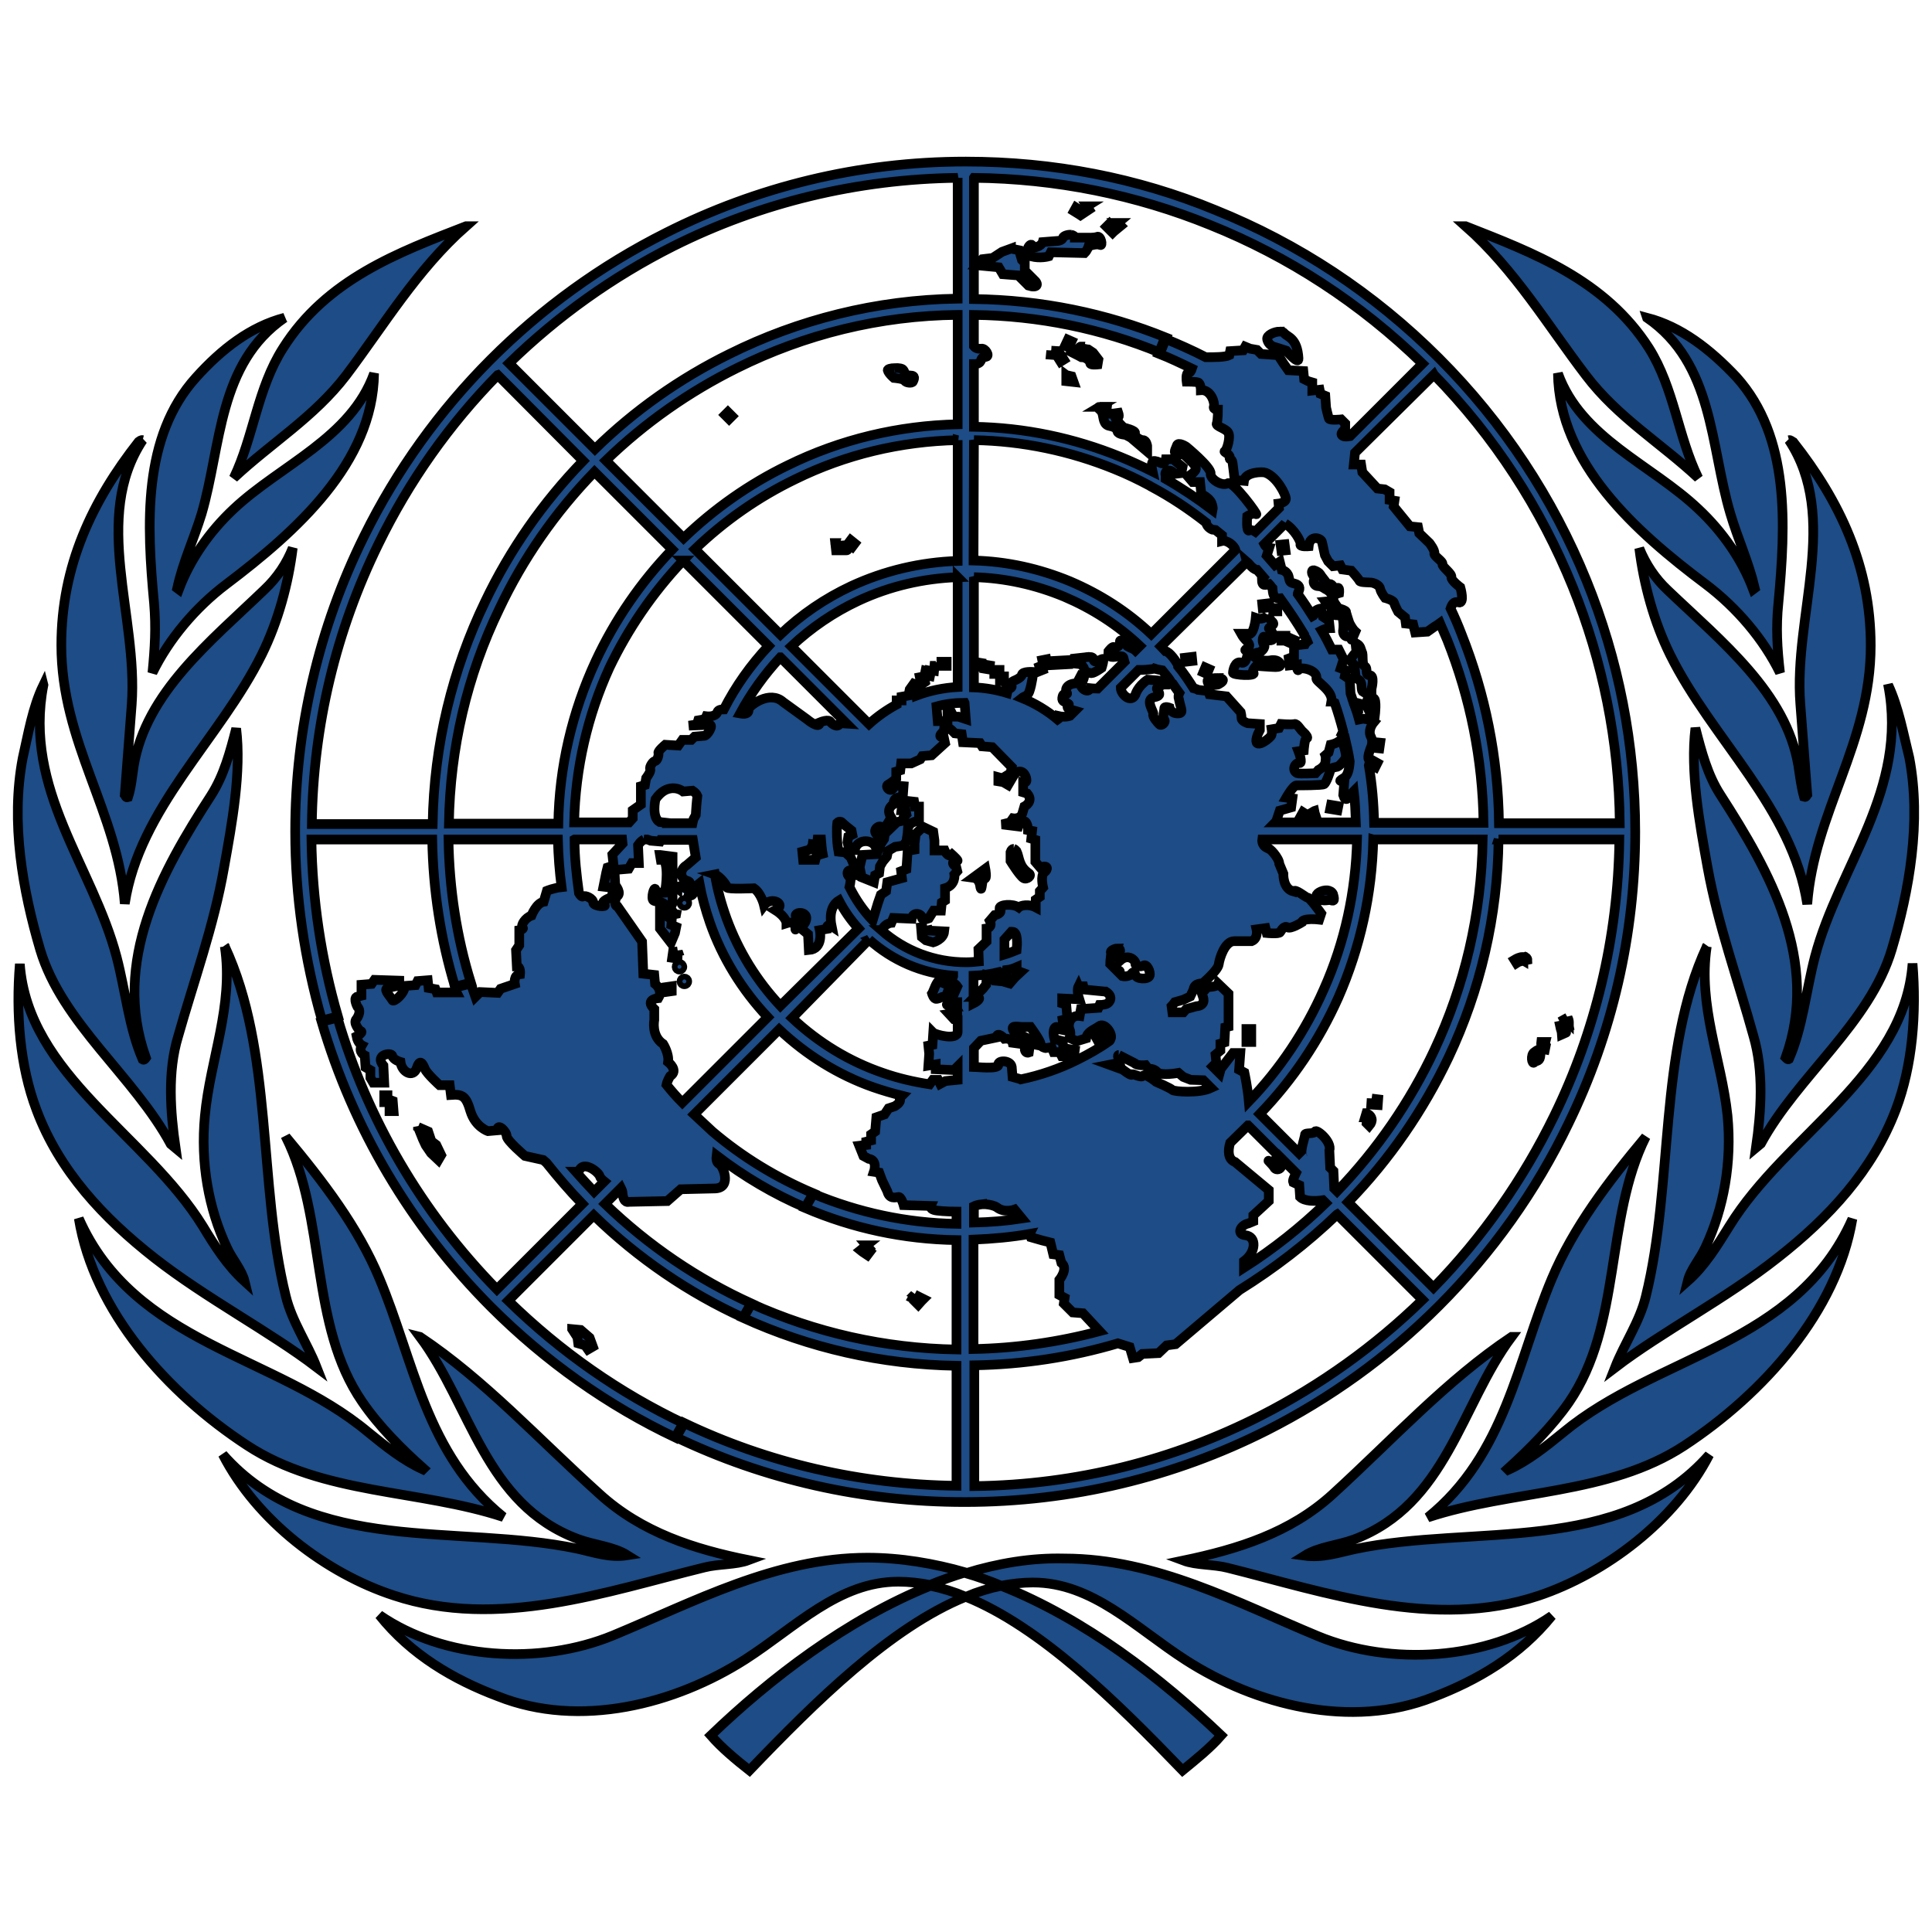 <svg xmlns="http://www.w3.org/2000/svg" viewBox="0 0 200 200" preserveAspectRatio="xMidYMid meet">
 <style type="text/css">.st0{fill:#1D4C86;}</style>

 <g>
  <title>background</title>
  <rect fill="none" id="canvas_background" height="202" width="202" y="-1" x="-1"/>
 </g>
 <g>
  <title>Layer 1</title>
  <path stroke="null" id="svg_1" d="m99.979,16.726c-11.157,0 -21.682,2.652 -31.028,7.368c-13.514,6.778 -24.544,17.808 -31.238,31.365c-4.715,9.515 -7.157,19.998 -7.157,30.607c0,6.736 0.968,13.262 2.779,19.577l1.642,-0.421c-1.726,-5.936 -2.652,-12.125 -2.737,-18.314l12.504,0c0.084,5.263 0.884,10.357 2.358,15.24l1.642,-0.421c-1.474,-4.757 -2.231,-9.725 -2.316,-14.819l11.325,0c0.042,1.684 0.168,3.326 0.379,4.926c-0.8,0.084 -1.516,0.379 -1.516,0.379l-0.337,1.137c-0.758,0.126 -1.263,1.431 -1.263,1.431c-0.632,0.21 -1.137,1.01 -0.926,1.221c0.21,0.21 -0.337,0.295 -0.337,0.295l0,1.558l-0.337,0.505l0.084,1.684c0.421,0 0.337,0.8 0.337,0.8c-0.716,0.084 -0.547,1.01 -0.547,1.01l-1.474,0.505l-0.295,0.421l-1.81,-0.084l-0.505,0.505l0,0c-0.168,-0.463 -0.295,-0.926 -0.463,-1.389l-1.642,0.421c0.042,0.168 0.084,0.337 0.168,0.505l-2.063,0l-0.126,-0.337l-0.716,-0.126l-0.084,-0.8l-1.053,0.084l-0.21,0.421l-1.137,0.084c0.084,0.716 -1.137,1.768 -1.263,1.474c-0.126,-0.295 -0.926,-1.053 -0.547,-1.221c0.337,-0.126 1.263,-0.295 1.263,-0.295l0,-0.505l-2.568,-0.084l-0.295,0.421l-1.053,0.084l0,1.137l-0.505,0.126c-0.337,0.21 0.084,1.01 0.084,1.01c0.505,0.505 -0.084,1.263 -0.084,1.263c-0.421,0.421 0.337,1.221 0.337,1.221c0.547,0.126 -0.337,0.589 -0.337,0.589c0.126,0.716 0.547,0.926 0.547,0.926c-0.421,0.716 0.295,1.053 0.295,1.053l0.084,1.221l0.505,0.295l0,0.8l0.295,0.505l1.137,0l-0.084,-1.768c-0.968,-1.137 0.842,-1.431 0.926,-1.01s0.842,0.632 0.842,0.632c0.126,1.053 1.305,1.684 1.684,0.632c0.337,-1.053 0.632,-0.421 0.842,0.084s1.516,1.684 1.516,1.684l1.053,0l0.126,1.01c1.179,-0.084 1.558,0.084 2.021,1.684c0.505,1.642 1.81,2.063 1.81,2.063l0.968,-0.084c0,-0.842 0.968,0.126 0.968,0.589s1.895,2.063 1.895,2.063l1.895,0.421l0.337,0.295c1.179,1.474 2.4,2.905 3.705,4.252l-8.841,8.841c-7.831,-7.999 -13.43,-17.64 -16.503,-28.123l-1.642,0.421c3.242,11.03 9.178,21.134 17.514,29.512c5.641,5.641 12.125,10.23 19.156,13.556l0.842,-1.474c-6.652,-3.158 -12.756,-7.41 -18.187,-12.714l8.841,-8.841c4.589,4.463 9.851,8.041 15.493,10.609l0.842,-1.474c-5.557,-2.526 -10.651,-5.978 -15.156,-10.315l1.642,-1.642c0.084,0.168 0.168,0.337 0.168,0.589c0.126,1.053 0.632,0.842 0.632,0.842l4,-0.084l1.389,-1.221l3.579,-0.084c1.81,-0.084 0.716,-2.568 0.337,-2.568c-0.21,-0.168 -0.253,-0.505 -0.21,-0.842c2.863,2.189 5.936,4 9.178,5.389l0.842,-1.474c-3.789,-1.6 -7.325,-3.747 -10.441,-6.399l-1.895,-1.768l8.799,-8.799c2.863,2.694 6.147,4.715 9.725,5.978c0.968,0.337 1.979,0.632 2.989,0.884c-0.168,0.168 -0.295,0.295 -0.21,0.379c0.126,0.337 -0.547,0.716 -0.547,0.716l-0.632,0.21l-0.421,0.632l-0.842,0.295l-0.126,1.474l-0.421,0.295l0,0.632l-0.505,0.126l0,0.337l-0.716,0.084l0.421,1.053l0.547,0.295c0.968,0.126 0.547,1.347 0.547,1.347l0.547,0.084l0.295,0.8l0.547,1.137c0.21,0.842 0.842,0.632 1.137,0.589c0.295,-0.084 0.547,0.842 0.547,0.842l2.821,0.084c0,0 -0.126,0.295 0.337,0.421c0.253,0.084 1.347,0.168 2.316,0.168l0,1.263c-5.178,-0.084 -10.188,-1.179 -14.819,-3.115l-0.842,1.474c4.926,2.105 10.188,3.242 15.661,3.326l0,11.325c-7.452,-0.126 -14.651,-1.768 -21.261,-4.757l-0.842,1.474c6.862,3.115 14.314,4.842 22.103,4.968l0,12.42c-9.936,-0.126 -19.535,-2.358 -28.249,-6.526l-0.842,1.474c9.22,4.421 19.408,6.736 29.933,6.736c11.03,0 21.682,-2.568 31.281,-7.41c6.483,-3.284 12.504,-7.578 17.808,-12.883c5.557,-5.557 10.062,-11.914 13.388,-18.819l0,0c4.547,-9.304 6.947,-19.619 6.947,-30.27c0,-9.052 -1.726,-17.851 -5.052,-26.018c-3.452,-8.504 -8.588,-16.335 -15.282,-23.029c-6.736,-6.736 -14.567,-11.872 -23.155,-15.325l0,0c-8.041,-3.326 -16.798,-5.01 -25.808,-5.01l0,0zm-0.842,1.684l0,12.504c-8.462,0.126 -16.503,2.189 -23.618,5.726c-5.136,2.526 -9.851,5.852 -13.935,9.851l-8.883,-8.883c5.01,-4.884 10.736,-8.967 17.009,-12.125c9.009,-4.505 19.029,-6.947 29.428,-7.073zm1.684,0c8.504,0.084 16.798,1.768 24.46,4.884l0,0c8.083,3.242 15.535,8.083 21.976,14.356l-7.494,7.494c-0.253,0.042 -0.547,0.084 -0.716,0c-0.505,-0.21 0.21,-0.716 0.21,-0.716l0,-0.589l-0.421,-0.421c0,0 -1.179,0.126 -1.263,-0.084c-0.084,-0.21 -0.295,-1.137 -0.295,-1.137l-0.084,-1.221l-0.505,-0.21l-0.084,-0.421l-0.758,0.084l0,-0.842l-0.421,-0.126l-0.421,-0.21l-0.084,-0.842l-1.558,-0.084l-0.505,-0.716l-0.547,-0.842l-1.768,-0.126l-0.421,-0.421l-0.716,-0.126l-0.505,-0.21l-0.21,0.379l-1.347,0.084l-0.084,0.421c-0.421,0.21 -1.558,0.21 -2.442,0.21c-1.389,-0.716 -2.821,-1.347 -4.252,-1.937l-0.632,1.558c1.179,0.463 2.316,1.01 3.452,1.558c-0.084,0.253 -0.168,0.421 -0.337,0.421c-0.337,0 -0.21,0.926 -0.21,0.926s0.926,0 1.179,0.084c0.295,0.084 0.295,0.8 0.295,0.8c1.053,-0.084 1.474,1.347 1.347,1.684c-0.126,0.337 0.421,0.337 0.421,0.337s0,1.137 -0.126,1.431c-0.126,0.295 0.926,0.505 1.179,0.926c0.295,0.421 -0.126,1.852 -0.337,1.937c-0.21,0.084 0.547,0.295 0.505,0.632c-0.084,0.379 0.21,0 0.295,0.589c0.084,0.547 0.21,1.768 0.21,1.768l0.968,0.084c0.126,-0.926 1.937,-0.968 2.231,-0.842c1.179,0.421 2.105,2.273 2.105,2.694s-0.758,0.505 -0.758,0.505l0.042,0.463l-2.442,2.442c-0.253,-0.168 -0.505,-0.21 -0.632,-0.126c-0.337,0.21 -0.21,-1.474 -0.21,-1.474s0.632,-0.421 0.926,-0.21c0.295,0.21 -2.4,-3.536 -2.947,-3.2c-0.547,0.337 -1.81,-0.379 -1.768,-1.01c0.084,-0.632 -2.526,-2.779 -2.526,-2.779s-0.842,-0.547 -0.968,-0.126c-0.126,0.421 -0.421,0.716 0,0.926c0.421,0.21 0.337,-0.337 0.842,0.126c0.505,0.505 1.389,1.137 1.053,1.558c-0.337,0.421 -0.758,0.589 -0.758,0.589l0.505,0.589l0.758,0l0.126,1.221c0,0 0.842,0.421 1.053,0.926c0.126,0.337 0.168,0.547 0.126,0.758c-1.558,-1.179 -3.2,-2.273 -4.884,-3.242c0,-0.126 0.042,-0.253 0,-0.379c-0.126,-0.505 0.547,-0.716 0.926,-0.126l0.716,-0.084l0.126,-0.632l-0.968,-0.8l-0.758,0c0,0 -0.084,0.589 -0.547,0.379c-0.505,-0.21 -0.21,-0.126 -0.632,-0.21c-0.379,-0.042 -0.295,0.716 -0.21,1.095c-1.095,-0.547 -2.189,-1.053 -3.326,-1.516c-4.757,-1.937 -9.894,-3.031 -15.156,-3.115l0,-6.483c0.463,0 0.632,-0.168 0.716,-0.337c0.084,-0.295 0.126,-0.379 0.547,-0.421c0.421,-0.084 -0.084,-0.926 -0.505,-0.842c-0.295,0.042 -0.589,-0.042 -0.758,-0.253l0,-3.242c6.736,0.084 13.22,1.431 19.282,3.915l0.632,-1.558c-6.231,-2.526 -12.967,-3.915 -19.913,-4l0,-12.546zm11.704,2.947l-0.674,0.421l-0.463,-0.295l-0.21,0.379l0.547,0.337l0.126,0.084l0.126,-0.084l0.758,-0.505l-0.21,-0.337zm3.2,1.726l-0.547,0.463l-0.337,-0.379l-0.295,0.295l0.505,0.505l0.126,0.126l0.126,-0.126l0.716,-0.589l-0.295,-0.295zm-67.487,0.337c-6.947,2.694 -14.44,5.473 -18.945,12.63c-2.652,4.168 -3.031,9.136 -5.094,13.43c3.873,-3.621 8.336,-6.315 11.62,-10.609c3.915,-5.178 7.325,-10.946 12.42,-15.451l0,0zm103.483,0c5.094,4.505 8.504,10.272 12.462,15.451c3.284,4.336 7.746,6.989 11.62,10.609c-2.105,-4.294 -2.484,-9.262 -5.094,-13.43c-4.547,-7.115 -12.041,-9.894 -18.987,-12.63l0,0zm-40.837,0.884c-0.337,-0.042 -0.8,0.126 -0.842,0.295c-0.084,0.295 -0.505,0.337 -0.505,0.337l-1.6,0.126c-0.126,0.421 -0.968,0.716 -1.053,0.421c-0.168,-0.632 -1.053,0.8 -0.126,1.053s1.81,0 1.81,0l0.21,-0.421l3.494,0.084c0.295,-0.295 0.421,-0.716 0.421,-0.716s0.842,-0.295 1.179,-0.126s0.084,-1.01 -0.295,-0.842c-0.337,0.126 -1.053,0.084 -1.053,0.084l-1.263,0c0,-0.168 -0.168,-0.253 -0.379,-0.295l0,0zm-6.231,1.431l-0.926,0.337l-0.968,0.632l-1.053,0.126l-0.547,0.632l2.231,0.21l0.421,0.716l1.6,0.126l1.053,1.053c0.926,0.295 1.137,-0.126 0.547,-0.632l-0.926,-0.926l0,-0.8l-0.295,-0.295l-0.295,-1.01l-0.842,-0.168zm-5.515,6.862l0,11.325c-6.105,0.126 -12.125,1.558 -17.598,4.252c-4,1.937 -7.62,4.505 -10.778,7.536l-8.041,-8.041c4.042,-3.915 8.631,-7.115 13.556,-9.557l0,0c7.031,-3.494 14.777,-5.431 22.86,-5.515l0,0zm-69.676,0.295c-3.536,0.926 -6.526,3.242 -9.178,6.189c-5.557,6.147 -5.094,15.24 -4.336,23.366c0.21,2.526 0.084,4.631 -0.168,7.199c1.684,-3.452 4.421,-6.736 7.662,-9.178c7.241,-5.473 15.156,-12.546 15.282,-21.808c-2.4,6.694 -9.683,9.473 -14.525,14.019c-2.568,2.4 -4.547,5.305 -5.684,8.336l-0.168,-0.126c0.589,-2.694 1.726,-5.094 2.526,-7.704c2.063,-7.073 1.684,-15.535 8.588,-20.292l0,0zm141.036,0c6.904,4.757 6.526,13.22 8.631,20.292c0.758,2.568 1.895,5.01 2.526,7.704l-0.168,0.126c-1.137,-3.031 -3.115,-5.936 -5.684,-8.336c-4.842,-4.589 -12.125,-7.325 -14.525,-14.019c0.126,9.304 8.041,16.377 15.282,21.808c3.242,2.442 6.02,5.726 7.704,9.178c-0.295,-2.568 -0.421,-4.715 -0.168,-7.199c0.758,-8.125 1.221,-17.219 -4.336,-23.408c-2.737,-2.905 -5.726,-5.22 -9.262,-6.147l0,0zm-38.017,1.431c-0.547,0 -1.389,0.379 -1.305,0.8c0.084,0.379 0.337,0.716 0.926,0.842l1.053,0.337c0,0 1.305,1.558 1.263,0.8c-0.126,-2.147 -1.137,-2.189 -1.474,-2.61c-0.084,-0.126 -0.253,-0.168 -0.463,-0.168l0,0zm-21.934,0.842l-0.295,0.632l0.379,0.168l0.295,-0.632l-0.379,-0.168zm1.305,0.716c-0.042,-0.042 -0.421,0.505 -0.716,0.674c0.337,0.168 0.8,0.421 0.8,0.421c0.547,0 0.926,0.421 0.926,0.632c0,0.21 0.758,0.126 0.758,0.126l0.084,-0.505l-0.547,-0.716l-0.505,-0.337c0,0 -0.8,-0.084 -0.8,-0.295c0,0 0,0 0,0l0,0zm-3.031,0.421l-0.042,0.421l0.589,0.042l0.421,0.674l0.337,-0.21l-0.505,-0.8l-0.042,-0.084l-0.084,0l-0.674,-0.042zm-16.209,1.81c-0.379,0 -0.716,0.084 -0.716,0.21c0.084,0.337 0.632,0.8 0.632,0.8s1.053,0.084 1.137,0.295c0.084,0.21 0.758,0.295 0.842,0.084c0.084,-0.21 0.337,-0.632 -0.295,-0.632c-0.632,0 -0.505,-0.337 -0.716,-0.589c-0.084,-0.126 -0.463,-0.21 -0.884,-0.168l0,0zm55.825,0.674c6.273,6.399 11.072,13.851 14.356,21.934c3.115,7.704 4.799,15.998 4.884,24.502l-12.504,0c-0.084,-6.82 -1.431,-13.43 -3.873,-19.577c-0.337,-0.884 -0.716,-1.768 -1.137,-2.652c0.126,-0.379 0.337,-0.8 0.8,-0.632c0.716,0.21 0.21,-1.558 0.21,-1.558s-0.968,-0.716 -0.926,-1.053c0.084,-0.379 -0.968,-1.053 -0.926,-1.347c0.084,-0.295 -0.926,-0.842 -0.842,-1.137c0.084,-0.295 -0.505,-1.053 -0.505,-1.053l-1.053,-1.01l-0.126,-0.632l-0.842,-0.084l-1.684,-2.063l0.084,-0.589l-0.505,-0.084l0,-0.8l-0.505,-0.295l-0.758,-0.084l-1.558,-1.684l-0.126,-0.8l-0.758,0l0.126,-1.221l8.167,-8.083zm-38.059,0.042l0,0.632l0.758,0.084l-0.21,-0.589l-0.547,-0.126zm-58.856,0l8.841,8.883c-4.126,4.252 -7.578,9.178 -10.146,14.567c-3.368,6.989 -5.305,14.777 -5.431,23.029l-12.504,0c0.126,-10.23 2.526,-20.082 6.904,-29.007c3.158,-6.483 7.325,-12.377 12.335,-17.472l0,0zm62.308,3.284c-0.084,0 -0.126,0.042 -0.126,0.084c0,0.21 0.295,0.21 0.421,0.632c0.126,0.421 0.084,1.137 0.716,1.263s0.758,0.295 0.842,0.589c0.084,0.295 0.842,0.337 0.842,0.337l0.547,0.295l1.684,1.431l0,-0.589c0,0 -0.084,-0.589 -0.421,-0.589s-0.968,-0.421 -0.842,-0.716c0.126,-0.295 -1.179,-0.589 -1.179,-0.589s-1.179,-1.137 -0.758,-1.01c0.421,0.126 0.21,-0.505 0.21,-0.505s-0.842,0.126 -1.053,0.084c-0.21,-0.084 -0.126,-0.716 -0.126,-0.716s-0.547,0 -0.758,0l0,0zm-38.48,0.547l-0.295,0.295l0.421,0.421l0.295,-0.295l-0.421,-0.421zm-60.582,2.905c-0.168,-0.042 -0.295,0.084 -0.421,0.168c-4.799,6.105 -7.999,12.841 -7.999,21.05c0,10.146 5.852,17.261 6.568,26.776c1.516,-9.936 9.851,-17.051 14.188,-25.808c1.684,-3.41 2.737,-7.283 3.2,-11.03c-0.632,1.6 -1.6,3.073 -2.947,4.336c-5.599,5.389 -12.251,10.651 -13.514,18.229c-0.168,1.095 -0.253,2.189 -0.589,3.242c-0.253,0.084 -0.253,-0.168 -0.337,-0.253l0.716,-9.346c0.674,-9.178 -4.168,-19.324 1.137,-27.365zm170.422,0c5.305,8.041 0.463,18.187 1.179,27.323l0.716,9.346c-0.084,0.084 -0.084,0.337 -0.337,0.253c-0.295,-1.053 -0.421,-2.147 -0.589,-3.242c-1.263,-7.536 -7.915,-12.799 -13.514,-18.145c-1.305,-1.221 -2.273,-2.694 -2.947,-4.336c0.463,3.747 1.516,7.62 3.2,11.03c4.336,8.757 12.672,15.83 14.188,25.808c0.716,-9.557 6.568,-16.63 6.568,-26.776c0,-8.21 -3.2,-14.946 -7.999,-21.05c-0.168,-0.084 -0.295,-0.253 -0.463,-0.21l0,0zm-86.053,0l0,12.504c-3.831,0.126 -7.578,1.01 -11.03,2.61c-2.694,1.263 -5.178,2.947 -7.325,5.01l-8.841,-8.841c3.073,-2.947 6.568,-5.389 10.399,-7.241c5.136,-2.526 10.862,-3.915 16.798,-4.042zm1.684,0c5.052,0.084 9.978,1.137 14.525,2.989l0,0c1.263,0.505 2.484,1.095 3.663,1.726c0.042,0.042 0.126,0.084 0.21,0.126c1.979,1.053 3.873,2.316 5.641,3.705l0,0c0.084,0.505 0.632,0.716 0.632,0.716l0.337,0.042c0.21,0.168 0.463,0.379 0.674,0.547l0,0.589c0.505,-0.126 1.263,0.463 1.389,0.926l-8.715,8.715c-2.484,-2.358 -5.347,-4.168 -8.42,-5.473c-3.158,-1.305 -6.526,-2.063 -9.978,-2.147l0.042,-12.462zm-39.28,3.284l8.041,8.041c-3.242,3.368 -5.936,7.283 -7.915,11.535l0,0c-2.442,5.263 -3.789,11.03 -3.873,16.84l-11.325,0c0.126,-7.831 1.895,-15.367 5.22,-22.229c2.442,-5.178 5.768,-9.978 9.851,-14.188l0,0zm71.486,5.347c0.968,0.589 1.684,1.895 1.6,2.147c-0.126,0.295 0.842,0.21 0.842,0.21c0.126,-1.263 1.347,-0.842 1.389,-0.421c0.084,0.421 0.295,1.347 0.295,1.347l0.337,0.632l0.505,0.505l0.758,-0.084l0.21,0.421l0.926,0.126c0,0 0.758,0.842 0.842,1.053c0.084,0.21 1.137,0.126 1.389,0.21c0.295,0.084 0.716,0.295 0.758,0.632c0.084,0.379 0.505,0.926 0.505,0.926s0.842,0.21 0.926,0.505c0.084,0.295 0.421,0.926 0.421,0.926l0.716,0.589l0.084,0.632l0.758,0.084l0.21,0.842l1.263,-0.084l0.716,-0.505c0.21,-0.126 0.421,-0.253 0.589,-0.379c0.253,0.589 0.505,1.179 0.758,1.768c2.358,5.936 3.663,12.335 3.747,18.903l-11.325,0c-0.042,-2.021 -0.21,-4 -0.547,-5.936c0.084,-0.295 0.126,-0.547 0,-0.632c-0.21,-0.21 0.21,-1.221 0.21,-1.221s0.295,-0.589 0,-1.137c-0.295,-0.589 0.084,-1.221 0.295,-1.474l-0.547,-0.295l-0.547,-0.084l-0.421,0.084c-0.126,-0.463 -0.253,-0.884 -0.421,-1.347l0,0l0.337,0.084l0,-0.421l-0.505,-0.126c-0.084,-0.295 -0.21,-0.589 -0.295,-0.884l-0.084,-1.474l-0.505,-0.337l0.126,-0.589l-0.547,-0.21l0.295,-0.926l-0.505,-1.01l-0.716,0c-0.337,-0.674 -0.674,-1.347 -1.053,-1.979c0.084,-0.042 0.168,-0.084 0.295,-0.126c0.379,-0.084 0.505,-0.126 0.547,-0.126l-0.084,-0.758l-0.632,-0.421l-0.21,-0.842c0,0 -0.758,0.126 -0.716,0.589c0,0.084 -0.042,0.168 -0.126,0.21c-0.505,-0.8 -1.01,-1.558 -1.558,-2.316c0,-0.042 0.042,-0.084 0.042,-0.126c0.295,-0.505 0.126,-0.8 -0.337,-0.926c-0.505,-0.126 -0.505,-0.126 -0.632,-0.716s-0.716,-0.716 -0.716,-0.716l-0.21,-0.842l-0.505,0.337c-0.295,-0.337 -0.547,-0.632 -0.842,-0.968l0.253,-0.8c-0.295,-0.042 -0.421,-0.21 -0.505,-0.379l2.147,-2.147zm-44.963,1.726l-0.253,0.337l0.421,0.337l0.253,-0.337l-0.421,-0.337zm-1.6,0.295l0.084,0.758l1.053,0c0.421,0 -0.337,-0.505 -0.337,-0.505s-0.884,0.084 -0.8,-0.253l0,0zm46.521,0.126l-0.421,0.042l0.084,0.632l0.421,-0.042l-0.084,-0.632zm-62.266,1.684l8.841,8.841c-1.852,1.979 -3.41,4.168 -4.631,6.568c-0.295,0 -0.589,0.042 -0.674,0.295c-0.21,0.547 -1.137,0.421 -1.137,0.421l-0.126,0.295l-0.716,0.126l-0.126,0.421l-0.842,0.126l2.105,-0.084c0.547,-0.084 -0.21,1.221 -0.547,1.137l-0.968,0.084l-0.337,0.337l-0.926,0l-0.421,0.589l-1.347,-0.084c0,0 -0.758,0.632 -0.716,0.842c0.084,0.21 -0.126,0.842 -0.337,0.842s-0.632,0.632 -0.505,0.842c0.126,0.21 -0.421,0.926 -0.421,0.926l-0.126,0.716l-0.421,0.126l0,1.895l-0.842,0.589l0,0.842l-0.379,0.421l-5.684,0c0.126,-5.641 1.389,-11.072 3.663,-16.04l0,0c1.895,-3.957 4.463,-7.746 7.62,-11.072l0,0zm58.351,0.126c0.295,0.253 0.295,0.379 0.674,0.674c0.126,0.084 0.253,0.168 0.379,0.168c0.21,0.253 0.463,0.505 0.674,0.758l-0.168,0.21c0,0.8 0.379,0.589 0.758,0.505c0.126,0.126 0.21,0.295 0.337,0.421c0.042,0.463 0.042,1.137 0.8,1.053l0,0c0.884,1.221 1.726,2.484 2.484,3.747l0,0.084l0,0c0.126,0.21 0.253,0.421 0.337,0.632c-0.168,0.126 -0.253,0.295 -0.253,0.295l-1.137,0.126l0,1.137l-0.547,0.21l0.084,0.716l0.758,-0.084c0,0 0,0.842 0.21,0.505c0.21,-0.337 1.979,0.084 1.81,0.926c-0.042,0.337 1.768,1.263 1.558,2.4c0.126,0 0.253,0.084 0.337,0.126c0.337,0.968 0.632,1.979 0.884,2.947l-0.126,0.253c0,0 0.126,0.084 0.253,0.21c0.21,0.884 0.421,1.768 0.547,2.652c-0.042,0.8 -0.21,1.516 -0.632,1.726c-0.842,0.505 0.084,0.21 0.084,0.21l-0.126,1.558c0.21,0.716 0.547,0.337 0.758,0c0.126,-0.21 0.21,-0.295 0.337,-0.421c0.126,1.053 0.168,2.147 0.21,3.242l-8.336,0c0.042,-0.042 0.126,-0.21 0.126,-0.21l0.337,-1.01l1.179,-0.337l0.126,-0.926l-0.632,-0.084c0,0 0.716,-1.263 1.053,-1.263s2.652,0 2.863,-0.126c0.21,-0.126 0.632,-1.263 0.632,-1.474s0.547,-0.295 0.758,-0.337c0.21,-0.084 0.716,-0.632 0.842,-0.926c0.126,-0.295 -0.337,-2.063 -0.632,-1.768c-0.295,0.295 -0.926,0.421 -0.926,0.421l-0.21,0.8l-0.337,0.295c0,0 0.084,0.21 0,0.716s-0.716,0.8 -0.716,0.8l-0.295,0.337c0,0 -1.684,0.084 -1.895,0c-0.632,-0.295 -0.21,-1.137 0.21,-1.053c0.421,0.084 -0.084,-1.221 -0.084,-1.221l0.547,-0.084c0,0 0.084,-1.263 0.295,-1.263s-0.084,-0.421 -0.337,-0.632c-0.295,-0.21 -0.632,-0.926 -0.926,-0.842c-0.295,0.084 -1.389,0 -1.389,0l-0.21,0.421l-0.758,0.126c0,0 0.084,0.547 -0.084,0.716c-0.421,0.505 -2.021,1.558 -1.347,-0.21l0.21,-0.421l0,-0.632l-1.263,-0.084c0,0 -0.632,-0.21 -0.632,-0.505c0,-0.295 -0.084,-0.632 -0.084,-0.632l-1.474,-1.642l-1.768,-0.21l-0.126,-0.337l-1.053,-0.126c-0.126,-0.084 -0.295,-0.126 -0.463,-0.168c-0.505,-0.8 -1.01,-1.558 -1.6,-2.273c0,-0.042 -0.042,-0.126 -0.042,-0.168c-0.084,-0.253 -0.842,-1.347 -1.263,-1.389c-0.168,-0.168 -0.295,-0.337 -0.463,-0.505l8.883,-8.757zm6.862,0.884c-0.084,0 -0.126,0.084 -0.126,0.21c0,0.295 0.337,0.421 0.21,0.8c-0.126,0.337 0.126,0.632 0.421,0.632c0.295,0 0.505,0.126 0.758,0.295c0.295,0.126 0.505,0.337 0.716,0.632l0.716,-0.21c0,0 0.084,-0.716 -0.21,-0.505c-0.295,0.21 -0.505,-0.505 -0.758,-0.421c-0.295,0.084 -0.421,-0.295 -0.716,-0.632c-0.295,-0.337 -0.21,-0.421 -0.547,-0.632c-0.21,-0.126 -0.337,-0.168 -0.463,-0.168l0,0zm-36.796,0.716l0,11.367c-1.474,0.084 -2.905,0.379 -4.252,0.884l0,0l-0.084,-0.8l0.337,-0.21l-0.547,-0.21l-0.421,0.589l-0.126,0.632l-0.716,0.126l0,0.379l-0.505,0l0,0.421c-1.01,0.547 -1.979,1.221 -2.863,2.021l-8.041,-8.041c2.063,-1.937 4.421,-3.536 6.947,-4.715l0,0c3.242,-1.516 6.736,-2.316 10.272,-2.442l0,0zm1.684,0c3.242,0.084 6.399,0.8 9.346,2.021c2.863,1.221 5.515,2.905 7.831,5.094l-0.463,0.463c-0.21,-0.21 -0.968,-0.379 -0.968,-0.632c0,-0.295 -0.716,-0.632 -0.632,-0.21c0.084,0.421 -0.505,0.632 -0.632,0.505c-0.126,-0.126 -0.547,0.421 -0.547,0.421c0,0.21 -0.126,0.505 0.295,0.589c0.421,0.084 1.179,-0.295 1.263,0.126c0.042,0.126 0.042,0.253 0.084,0.379l-2.779,2.779c-0.379,0 -0.758,-0.042 -0.758,-0.042c-0.21,0.632 -1.179,-0.084 -0.926,-0.505c0.295,-0.421 0.295,-0.716 0.295,-0.716l-0.337,-0.084l-0.421,0.8c-0.968,0 -1.263,0.589 -1.053,0.926c0.21,0.379 -0.295,-0.084 -0.421,0.421s0.084,0.505 0.505,0.716c0.421,0.21 -0.21,0.21 0.084,0.547c0.168,0.21 0.589,0.168 0.716,0.21l-0.547,0.547c-0.505,0.168 -1.053,0.042 -1.053,0.042c0,0.126 -0.084,0.253 -0.21,0.337c-1.095,-0.926 -2.358,-1.684 -3.705,-2.231c0.21,-0.168 0.589,-0.168 0.758,-0.632c0.295,-0.8 0.421,-2.063 0.421,-2.063s-1.137,-0.084 -1.179,0.295c-0.084,0.337 -0.758,0.589 -0.758,0.589s-0.547,0.21 -0.337,0.505s-0.421,0.421 -0.421,0.421s0.042,0.21 0,0.379c-1.095,-0.337 -2.273,-0.547 -3.452,-0.589l0,-11.409zm37.217,2.442l-0.842,0.084c0.21,0.295 0.632,0.505 0.632,0.8c0,0.295 -0.126,0.505 0.295,0.589c0.421,0.084 0.716,-0.084 0.842,0.295c0.126,0.337 0.126,0.926 0.084,1.221c-0.084,0.295 0.084,0.716 0.421,0.716s0.421,0.084 0.421,0.295s0.421,-0.8 0.421,-0.8c-0.337,-0.295 -0.632,-0.926 -0.632,-0.926s-0.337,-1.01 -0.337,-1.137c0,-0.126 -0.505,-0.295 -0.716,-0.337c-0.253,-0.168 -0.589,-0.8 -0.589,-0.8l0,0zm-6.652,0.253l-0.716,0.084l0.042,0.421l0.716,-0.084l-0.042,-0.421zm0.421,0.505l0,0.337l0.421,0l0,-0.337l-0.421,0zm-0.547,0.716c0,0 -0.421,0.589 -1.263,0.295c0,0 -0.126,1.347 -0.547,1.642l-0.968,0c0,0 0.21,0.379 0.421,0.589c0.21,0.21 0.716,0.632 0.21,0.926c-0.505,0.295 0.084,0.21 0.084,0.21s-0.084,1.516 -0.716,1.263c-0.632,-0.21 -0.842,0.8 -0.842,1.053s2.484,0.379 2.105,0c-0.21,-0.21 0.295,-0.716 0.295,-0.716s1.684,0.126 2.021,0.126s0.632,-0.084 0.421,-0.421c-0.21,-0.379 -0.842,-0.295 -0.842,-0.295s-0.842,0.21 -1.6,-0.21c-0.758,-0.421 0.126,-0.589 0.295,-0.589s0.758,-0.505 0.505,-0.842c-0.295,-0.337 0,-1.01 0,-0.716c0,0.295 0.758,0.421 0.926,0.21c0.126,-0.21 0,-0.842 -0.337,-1.053c-0.337,-0.21 0.632,-0.337 0.337,-0.716c-0.379,-0.337 -0.505,-0.758 -0.505,-0.758l0,0zm1.389,2.147l0,0.505l0.421,0l0,-0.505l-0.421,0zm0.926,0.253l-0.21,0.421l0.379,0.168l0.21,-0.421l-0.379,-0.168zm6.82,0.547c-0.168,0.042 0.126,0.842 -0.042,0.968c-0.21,0.126 -0.337,0.421 -0.547,0.632c-0.21,0.21 0.421,0.505 0.421,0.716c0,0.21 0.126,1.263 0.126,1.263s0.505,0.21 0.547,0.505c0.084,0.295 0,0.842 0.21,0.926c0.21,0.084 0.632,0.337 0.505,0.632c-0.126,0.295 -0.126,0.842 -0.126,0.842l0.295,0.632l0.547,0.337c0,0 0.21,-1.684 -0.126,-1.768c-0.337,-0.084 -0.21,-1.053 -0.21,-1.053s0.337,-1.347 -0.21,-1.347s-0.126,-0.716 -0.505,-0.926c-0.337,-0.21 -0.126,-1.221 -0.295,-1.474c-0.126,-0.295 -0.126,-0.632 -0.505,-0.842c-0.042,-0.042 -0.084,-0.042 -0.084,-0.042zm-17.009,1.389l-0.716,0.084l0.042,0.421l0.716,-0.084l-0.042,-0.421zm-10.609,0c-0.21,0 -0.421,0.042 -0.421,0.042l-1.137,0.126l-0.084,0.505l0.758,0.084c0,0 0.337,0.295 0.337,0.505c0,0.21 0.505,0.421 0.758,0.421c0.295,0 1.053,-0.547 1.053,-0.547s0.337,-1.01 0.084,-0.926c-0.295,0.084 -0.842,0.505 -0.926,0.084c0.042,-0.21 -0.21,-0.295 -0.421,-0.295l0,0zm-31.996,0.042l6.862,6.862l-0.674,-0.042c-0.295,0.632 -0.968,-0.084 -0.968,-0.084c-0.126,-0.421 -1.137,0 -1.137,0c0,0.8 -1.347,-0.337 -1.347,-0.337l-2.442,-1.768c-1.389,-1.263 -3.494,0.379 -3.579,0.716c0.042,0.547 -0.421,0.547 -0.884,0.463c1.137,-2.105 2.526,-4.042 4.168,-5.81l0,0zm27.534,0.21l-0.421,0.084l0.126,0.632l0.421,-0.084l-0.126,-0.632zm2.273,0.084l-1.558,0.084l0,0.421l1.558,-0.084l0,-0.421zm-13.135,0.168l0,0.421l0.547,0l0,-0.421l-0.547,0zm3.621,0.042l-0.042,0.421l0.505,0.084l0.042,-0.421l-0.505,-0.084zm0.884,0.253l-0.042,0.421l0.505,0.084l0.042,-0.421l-0.505,-0.084zm-5.684,0.126l-0.084,0.421l0.505,0.084l0.042,-0.421l-0.463,-0.084zm11.535,0l-0.21,0.084l0.126,0.421l0.21,-0.084l-0.126,-0.421zm16.966,0.168l-0.21,0.505l0.379,0.168l0.21,-0.505l-0.379,-0.168zm-5.22,0.126c0.253,0.084 0.505,0.126 0.758,0.168c0.337,0.421 0.674,0.8 0.968,1.263l-0.884,-0.126l-0.547,-0.084l-1.053,-0.084c-1.053,0.716 -1.263,1.558 -1.263,1.558c-0.463,0.926 -1.516,-0.042 -1.516,-0.716l1.852,-1.852c0.126,0 0.21,0 0.337,0c0.463,0 1.347,-0.126 1.347,-0.126l0,0zm-16.63,0.126l0,0.421l0.547,0l0,-0.421l-0.547,0zm-7.115,0.084l-0.084,0.421l0.547,0.126l0.084,-0.421l-0.547,-0.126zm-0.168,0.589l-0.421,0.084l0.084,0.421l0.421,-0.084l-0.084,-0.421zm8.294,0l-0.421,0l0,0.505l0.421,0l0,-0.505zm22.061,0.168c-0.295,0 -0.547,0.042 -0.758,0.084c-0.337,0.084 -0.295,0.337 0,0.716l0.842,-0.126c0,0 0.632,-0.295 0.505,-0.505c-0.084,-0.126 -0.337,-0.168 -0.589,-0.168l0,0zm-4.673,0.463c0.253,0.379 0.505,0.758 0.758,1.095c-0.084,0.168 -0.126,0.421 -0.042,0.632c0.21,1.053 0.547,1.474 -0.126,1.474c-0.716,0 -0.842,-0.589 -0.842,-0.589s-0.547,-0.21 -0.547,0.084c0,0.295 -0.21,0.842 0,1.137c0.21,0.295 -0.295,0.716 -0.505,0.505c-0.21,-0.21 -0.758,-0.842 -0.632,-1.053c0.126,-0.21 -0.968,-1.558 0.126,-1.768c1.137,-0.21 -0.084,-0.842 0.337,-1.01l0.547,-0.295l0.547,0l0.379,-0.21zm-116.828,0.253c-1.137,2.358 -1.558,5.01 -2.147,7.578c-1.263,6.652 0,13.683 1.81,19.829c2.273,7.62 9.725,13.093 13.514,20.124l0.505,0.421c-0.547,-3.789 -0.842,-7.915 0.253,-11.535c1.642,-5.81 3.705,-11.451 4.757,-17.472c0.842,-4.673 1.81,-9.936 1.263,-14.44c-0.632,2.442 -1.263,4.842 -2.61,6.947c-5.094,7.873 -10.315,17.135 -6.736,27.155c-0.084,0.126 -0.21,0.253 -0.337,0.168c-1.431,-3.326 -1.768,-7.073 -2.694,-10.609c-2.484,-9.43 -9.683,-17.303 -7.578,-28.165l0,0zm190.967,0c2.105,10.862 -5.094,18.735 -7.578,28.123c-0.926,3.536 -1.263,7.325 -2.694,10.609c-0.126,0.084 -0.253,-0.084 -0.337,-0.168c3.579,-10.02 -1.642,-19.24 -6.736,-27.155c-1.347,-2.063 -1.979,-4.505 -2.61,-6.947c-0.547,4.547 0.421,9.767 1.263,14.44c1.095,6.02 3.158,11.662 4.757,17.472c1.053,3.621 0.8,7.704 0.253,11.535l0.505,-0.421c3.789,-6.989 11.283,-12.462 13.556,-20.124c1.81,-6.105 3.073,-13.177 1.81,-19.829c-0.632,-2.526 -1.095,-5.178 -2.189,-7.536l0,0zm-95.61,1.852l0.126,1.684l-0.758,-0.253l-0.505,0l-0.21,-0.421l-0.421,-0.084l0,1.558l0.421,0.337l0.337,0.337l0.716,0.084l0.126,0.842l1.768,0.084l0.21,0.337l1.053,0.084l2.021,2.063l-0.126,0.632l-0.337,0.21c0.126,0.505 -0.926,0.21 -0.926,0.21l0,0.421l0.505,0.084l0.505,0.295l0.716,-1.221c0.758,-0.505 1.137,0.21 1.179,0.632c0.084,0.421 -0.337,0.337 -0.337,0.337l0,1.01l0.421,0.126c0.716,0.842 -0.295,1.347 -0.295,1.347l-0.21,0.716c-0.21,0.632 -0.968,0.505 -0.968,0.505l-0.295,0.421l-0.842,0.21l1.684,0.21c0.168,-0.589 0.589,-0.716 0.8,-0.421c0.21,0.295 0.21,0.8 0.21,0.8l0.421,0.084l-0.084,0.8l0.421,0.126l0,2.273l0.505,0.589c0.842,-0.337 0.842,0.21 0.421,0.505c-0.421,0.295 -0.126,1.558 -0.126,1.558l-0.337,0.379l0,0.589l-0.421,0.295l0,0.8c-0.716,-0.379 -1.558,-0.21 -1.768,0c-0.632,-0.421 -1.979,-0.295 -1.979,0.084c0.421,0.589 -0.505,0.716 -0.505,0.716l-0.505,0.589c0.337,0.716 -0.337,0.8 -0.337,0.8l0,1.347l-0.842,0.8l0.042,1.263c-0.421,0.042 -0.842,0.084 -1.305,0.084c-3.284,0 -6.357,-1.179 -8.799,-3.326c0.042,0 0.084,-0.042 0.126,-0.126c0.337,-0.589 0.926,-0.632 0.926,-0.632l0.21,-0.505l1.895,0.084c0.126,-0.8 1.053,-0.505 1.053,-0.126c0,0.379 0.716,0.084 0.716,0.084l0.505,-0.8l0.758,0l0.084,-0.842l0.337,-0.21l0,-1.263c1.137,-0.337 0.968,-1.431 0.968,-1.431l0.295,-0.337l-0.126,-0.505c-0.547,-0.21 -0.295,-0.716 0.084,-0.589c0.337,0.126 -0.505,-0.632 -0.505,-0.632c-0.421,0.379 -0.758,-0.421 -0.758,-0.421l-1.053,0l0,-1.01l-0.126,-0.926l-1.053,-0.505l-0.758,0.716l-0.126,1.01l0,0.632l-0.716,0.126l-0.126,1.895l-0.547,0.21l0.084,0.716l-0.758,0.21l-0.758,0.21l-0.126,0.926l-0.547,0.379l-0.295,0.842l-0.547,1.81c-0.968,-1.01 -1.768,-2.189 -2.4,-3.452c0.126,-0.505 0.126,-0.968 0.126,-0.968c-0.632,-0.295 -0.295,-1.263 0.421,-0.421c0.716,0.842 -0.421,-1.684 -0.421,-1.684l-0.547,-0.505l-0.716,-0.084c-0.126,-0.674 -0.168,-1.389 -0.168,-2.105c0,-0.295 0,-0.589 0.042,-0.884c0.21,-0.21 0.421,-0.084 0.421,-0.084l0.421,0.379l0.632,0.505l0.084,0.421l-0.421,0.21l-0.084,0.589l0.21,0.8l0.547,0c0.21,-1.137 1.684,-1.137 2.105,-0.421l0.421,-1.01c-0.968,-0.505 0,-1.263 0.253,-0.926c0.295,0.379 0.926,-0.926 0.926,-0.926s0.505,0.632 0,-0.21c-0.505,-0.842 0.337,-1.263 0.337,-1.263c-0.126,-0.842 0.926,-0.716 0.926,-0.716l0.084,-1.137l-0.968,-0.084c-0.21,1.01 -1.053,0.126 -0.632,-0.084c0.421,-0.21 0.842,-0.632 0.842,-0.632l0,-0.716l0.421,-0.126l0.084,-0.716l1.053,0l0.926,-0.421l0.21,-0.337l0.968,-0.084l1.389,-1.263l-0.126,-0.589c-0.842,0 0,-0.632 0,-0.632l0.126,-1.053l-0.758,0l-0.126,-1.516c0.884,-0.253 1.895,-0.379 2.905,-0.379l0,0zm42.606,4.084l-0.084,0.589l0.421,0.042l0.084,-0.589l-0.421,-0.042zm-0.253,1.937l-0.21,0.421l0.379,0.21l0.21,-0.421l-0.379,-0.21zm-72.623,2.821c0.674,-0.042 1.137,0.337 1.137,0.337l0.968,-0.084c0.253,0.168 0.421,0.337 0.505,0.547c-0.084,0.674 -0.126,1.305 -0.168,1.979c-0.084,0.168 -0.168,0.295 -0.168,0.295c-0.084,0.126 -0.126,0.337 -0.168,0.547l-2.652,0l0,-0.042l-0.758,-0.084c-0.842,-0.505 -0.421,-2.358 -0.421,-2.358c0.589,-0.842 1.179,-1.095 1.726,-1.137l0,0zm24.292,1.305l-0.126,0.379l-0.337,0l-0.084,0.589l0.421,0l0.084,0.421l-0.295,0.295l-0.126,0.379l-0.547,0.126l-1.263,1.221l-0.084,0.547l-0.337,0.505l-0.421,1.053l-1.474,0.084l-0.295,1.263l0.21,1.053l1.263,0.505l0.126,-0.716l0.421,-0.21l0.084,-0.716l0.295,-0.505l0.421,-0.505l0.126,-0.589l0.716,-0.421l0.842,-0.126l0.337,-0.421l0.126,-0.842l0.042,-0.632l0.295,-0.421l0.842,-0.337l0,-1.389l-0.421,0l-0.084,-0.505l-0.758,-0.084zm43.911,0.421l-0.084,0.421l0.758,0.126l0.084,-0.421l-0.758,-0.126zm-1.726,0.632l-0.21,0.126l-0.505,0.295l-0.463,-0.295l-0.21,0.379l0.547,0.337l0.084,0.084l0.084,-0.042l0.421,-0.253l0.042,0.126l0.379,-0.168l-0.126,-0.379l-0.042,-0.21zm-5.389,2.947l9.809,0c-0.126,5.347 -1.263,10.651 -3.452,15.535c-1.895,4.294 -4.505,8.21 -7.746,11.578c-0.126,-1.431 -0.463,-2.989 -0.463,-2.989l-0.547,-0.295l0.126,-1.726l-0.758,0l-1.263,1.642l-0.126,0.463l-0.716,-0.716l0.379,-0.379l-0.084,-0.842l0.505,-0.421l0,-0.716l0.421,-0.126l0.084,-1.558l0.337,-0.084l0,-3.41l-1.053,-1.01c-0.084,0.337 -1.179,0.337 -1.179,0.337s-0.295,0.505 -0.505,0.505s0.295,0.632 0.126,1.053c-0.126,0.421 -0.716,0.421 -0.716,0.421l-1.053,0.295l-0.295,0.337l-1.137,0l-0.084,-0.632c0.126,-0.126 0.21,-0.253 0.337,-0.421l0.884,-0.253l0.716,-0.337l0.337,-0.716c0.084,-0.716 0.926,-0.632 0.926,-0.632s1.6,-1.347 1.684,-1.979c0.084,-0.632 0.632,-2.4 1.6,-2.4l1.81,0c0.716,-0.295 0.505,-1.221 0.505,-1.221l0.926,-0.126l0.126,0.505c0,0 1.263,0.126 1.389,-0.084c0.126,-0.21 0.421,-0.716 0.758,-0.505c0.337,0.21 1.474,-0.505 1.474,-0.505c0.084,-0.505 1.81,-0.295 1.81,-0.295l0.21,-0.632c0,0 -1.179,-1.642 -1.389,-1.642s-1.347,-1.01 -1.474,-0.632c-1.137,-0.295 -1.053,-1.852 -1.053,-1.852l-0.421,-1.01c0,-0.589 -1.053,-1.768 -1.263,-1.642c-0.421,-0.21 -0.547,-0.589 -0.505,-0.884l0,0zm11.493,0l11.325,0c-0.126,7.789 -1.895,15.156 -5.01,21.808l0,0c-2.526,5.389 -5.936,10.315 -10.062,14.609l-0.295,-0.295l-0.084,-1.81l-0.337,-0.337l-0.084,-1.768c0.295,-0.926 -1.347,-2.273 -1.474,-1.979c-0.126,0.295 -1.053,0.084 -1.053,0.337c0,0.295 -0.547,1.684 -0.295,2.189c0,0.042 0,0.042 0.042,0.084l-4.421,-4.421c3.452,-3.579 6.147,-7.62 8.125,-12.041l0,0c2.273,-5.178 3.494,-10.736 3.621,-16.377l0,0zm12.967,0l12.504,0c-0.126,10.23 -2.526,19.956 -6.736,28.586l0,0c-3.2,6.568 -7.41,12.588 -12.504,17.808l-8.841,-8.841c4.336,-4.463 7.789,-9.515 10.399,-14.988l0,0c3.284,-6.947 5.094,-14.609 5.178,-22.566zm-95.652,0l4.926,0l0.042,0.421l-1.053,1.137l0.126,1.137l-0.632,0.21l-0.126,0.505l-0.295,1.474l0.716,0.084c0.337,-0.126 0.295,0.926 0,1.053c-0.295,0.126 -1.053,0.421 -0.632,0.716c0.421,0.295 -1.137,0.21 -1.137,-0.21s-0.842,-0.8 -1.053,-0.632c-0.126,0.084 -0.295,-0.126 -0.421,-0.337c-0.253,-1.852 -0.463,-3.663 -0.463,-5.557l0,0zm7.199,0l0.337,0c0.168,0.042 0.337,0.126 0.337,0.126l0.968,0.084l0.084,-0.168l3.326,0l0.295,1.81l-0.926,0.8c-0.758,0.421 -0.758,1.431 0.084,1.642c0.547,0.084 0.337,1.431 -0.505,0.505c-1.263,0 0.716,1.137 0.126,0.842c1.263,0.632 0.968,-0.589 0.968,-0.589l0.632,-0.505c0.253,1.389 0.632,2.737 1.095,4.084c1.263,3.621 3.326,6.947 5.978,9.767l-8.841,8.841c-0.589,-0.589 -1.137,-1.221 -1.642,-1.852c0.084,-0.421 0.379,-0.884 0.379,-0.884c0.926,-0.589 -0.21,-1.474 -0.21,-1.474c0.126,-0.842 -0.505,-1.852 -0.505,-1.852c-1.263,-0.842 -0.926,-2.484 -0.926,-2.484l0,-1.137c-1.053,-1.01 0.421,-1.137 0.421,-1.137c0.505,-0.842 -0.337,-1.474 -0.337,-1.474l-0.084,-0.926l-1.137,-0.126l-0.126,-3.326l-2.526,-3.621c-0.505,-0.126 -0.126,-1.01 -0.126,-1.01c0.632,-0.337 -0.126,-1.221 -0.126,-1.221l-0.084,-1.558l1.474,-0.126l0.337,-0.589l0.716,0l-0.084,-1.852c0.253,-0.379 0.463,-0.505 0.632,-0.589l0,0zm17.514,0l0.8,0c0.042,0.505 0.084,1.01 0.168,1.474l-0.421,0.126l-0.126,-0.295l-0.21,0.8l-1.263,0l-0.084,-0.842l0.758,-0.21l0.295,-0.421l0.084,-0.632zm20.755,0.968c-0.126,0 -0.253,0.084 -0.337,0.337l0,0.926c0,0 0.968,1.558 1.347,1.768c0.337,0.21 0.926,-0.253 0.547,-0.505c-1.053,-0.716 -0.968,-1.642 -1.263,-2.273c-0.084,-0.084 -0.168,-0.21 -0.295,-0.253zm-36.627,0.632l0.084,0.505l0.337,0c0.547,1.01 0.084,3.41 0.084,3.41s-0.842,0.084 -0.968,-0.337c-0.126,-0.421 -0.505,0.926 -0.21,1.137c0.295,0.21 1.263,0 1.347,0.8c0.084,0.8 0.632,-0.505 0.632,-0.505l0,-4.842l-1.305,-0.168zm33.68,1.431l-1.263,0.926c0.632,0.084 0.716,0.716 0.758,1.01c0.168,0.632 0.126,-1.01 0.421,-0.926c0.295,0.084 0.084,-1.01 0.084,-1.01zm-27.997,0.589c0.589,0.21 1.263,1.179 1.263,1.347c0,0.21 2.779,0.084 2.779,0.084c0.758,0.505 1.053,1.768 1.053,1.768c0.758,-1.01 2.4,-0.084 1.179,0.505c1.137,0.716 1.137,1.347 1.137,1.347c0.926,-0.295 0.926,0.421 0.926,0.632c0,0.21 0.295,-1.053 0.295,-1.053c-1.053,-0.8 1.389,-1.053 0.716,0.337l-0.421,0.632l0.716,0.589l0.084,1.642c1.558,-0.126 1.137,-2.063 1.137,-2.063l0.716,-0.126c0,-0.632 0.505,-0.295 0.505,-0.295c-0.337,-1.684 0.337,-2.4 0.758,-2.652c0.547,1.053 1.221,2.021 2.021,2.905l-8.083,7.999c-2.484,-2.652 -4.336,-5.684 -5.557,-9.009c-0.547,-1.516 -0.968,-3.031 -1.221,-4.589l0,0zm63.403,1.642c-0.589,-0.042 -1.305,0.379 -1.095,0.674c0.421,0.589 1.137,0.295 1.389,0.337c0.295,0.084 0.547,0.21 0.295,-0.632c-0.126,-0.253 -0.337,-0.337 -0.589,-0.379l0,0zm-66.561,1.01c-0.168,0 -0.295,0.126 -0.295,0.295c0,0 0,0 0,0c0,0.168 0.126,0.295 0.295,0.295c0.168,0 0.295,-0.126 0.295,-0.295c0,-0.168 -0.126,-0.295 -0.295,-0.295zm-0.758,0.968l-1.053,0.716l-0.716,-0.421l0,1.684l1.137,1.474l0.421,-1.01l0.126,-0.632l-0.505,-0.21l0.084,-1.053l0.421,-0.084l0.084,-0.463zm25.892,1.768l-0.632,0.084l0.084,1.01l0.421,0.337l0.758,0.21c0,0 1.053,-0.295 1.137,-1.137l-1.6,-0.084l-0.168,-0.421zm8.841,0.547c0.589,0 0.463,1.431 0.421,1.895c-0.421,0.168 -0.842,0.337 -1.263,0.463l0,-1.558l0.716,-0.8c0,0 0.042,0 0.126,0l0,0zm-14.861,0.8c2.442,2.189 5.473,3.494 8.715,3.747l0,0.042c0,0 -0.253,0.632 0.042,0.758c0.042,0 0.042,0.042 0.084,0.042c0.21,0.084 0.168,0.126 0.295,0.295l-0.168,0.379c0,0 0,0 -0.042,-0.042c-0.253,-0.253 -0.379,0.295 -0.21,0.463c0.168,0.168 -0.379,0.042 -0.379,0.253c0,0.21 -0.168,0.337 0,0.421c0.168,0.084 -0.042,0.168 -0.253,0.337s0.884,0.21 0.884,0.21s-0.21,-0.421 0.042,-0.421c0.042,0 0.084,0 0.126,0l0,0.716c-0.084,-0.042 -0.168,-0.042 -0.295,-0.084l0,0.505l-0.547,0.084l0.505,0.547l0.379,0.042l0,1.179l0,0.084c0,0.926 -2.316,0.295 -2.526,0.084l-0.084,1.263l-0.421,0.084l0.084,0.842l-0.084,1.221l0.758,-0.126l0,0.505l1.895,0.084l0.379,-0.379l0,1.305l0,0.084l-1.263,0.126l-0.547,0.295l-0.21,-0.421l-0.547,0l-0.337,0.463c-1.642,-0.253 -3.284,-0.632 -4.842,-1.179l0,0c-3.452,-1.179 -6.652,-3.115 -9.388,-5.684l7.957,-8.125zm-66.687,0.716c0.926,6.189 -1.516,11.662 -2.063,17.556c-0.463,4.842 0.379,9.557 2.273,13.598c0.547,1.221 1.558,2.316 1.852,3.536c-1.81,-1.642 -3.115,-3.705 -4.336,-5.726c-5.852,-9.473 -18.103,-15.619 -18.945,-27.155c-0.421,5.136 0,10.567 1.726,15.114c2.358,6.315 6.947,11.199 12.209,15.325c5.389,4.21 11.872,7.578 16.798,11.325c-0.968,-2.484 -2.568,-4.757 -3.2,-7.368c-2.905,-11.746 -1.263,-25.344 -6.315,-36.206l0,0zm153.414,0c-5.052,10.904 -3.41,24.502 -6.315,36.248c-0.632,2.61 -2.231,4.884 -3.2,7.368c4.968,-3.789 11.451,-7.115 16.882,-11.409c5.263,-4.126 9.809,-9.009 12.209,-15.325c1.726,-4.547 2.147,-9.978 1.726,-15.114c-0.842,11.535 -13.093,17.682 -18.945,27.155c-1.263,2.021 -2.526,4.126 -4.336,5.726c0.295,-1.221 1.305,-2.316 1.852,-3.536c1.895,-4.042 2.737,-8.757 2.273,-13.598c-0.632,-5.894 -3.073,-11.325 -2.147,-17.514l0,0zm-61.003,0.21c0.168,0 0.337,0.084 0.253,0.337c-0.21,0.632 0,0.926 0,0.926c0.926,-0.842 1.684,0.084 1.6,0.295s0.505,0.421 0.842,0.21c0.337,-0.21 0.758,0.632 0.632,1.053c-0.126,0.421 -1.389,0.379 -1.474,-0.084c-0.084,-0.421 -0.295,-0.295 -0.421,-0.084c-0.126,0.168 -0.589,0.295 -0.926,0.21l-0.295,-0.295c0.042,-0.084 0.084,-0.168 0,-0.253c-0.084,-0.084 -0.21,-0.084 -0.337,-0.084l-0.632,-0.632c0,-0.421 0.126,-1.01 0.084,-1.179c-0.126,-0.168 0.379,-0.421 0.674,-0.421l0,0zm-45.51,0.295l-0.505,0.084l-0.084,0.589l0.547,0.084l0.042,-0.758zm87.442,0.589c-0.295,0 -0.632,0.168 -0.842,0.295l0.21,0.337c0.253,-0.168 0.632,-0.253 0.716,-0.21c0,0 0,0 0,-0.042l0.421,-0.084c0,-0.126 -0.126,-0.253 -0.21,-0.295c-0.084,0.042 -0.21,0 -0.295,0l0,0zm-87.274,0.716c-0.168,0 -0.295,0.126 -0.295,0.295c0,0.168 0.126,0.295 0.295,0.295s0.295,-0.126 0.295,-0.295c0,-0.126 -0.126,-0.295 -0.295,-0.295zm34.901,0.337c0,0.168 0.084,0.379 0.084,0.379l0.337,0.126l-0.589,0.547l-0.547,0.632l-0.716,-0.21l-0.842,-0.084l-0.295,-0.505l-0.505,-0.084l-0.084,1.01l-0.337,0.421l-0.842,0.842c0.884,0 0.295,0.463 -0.126,0.674l0,-2.863c0.926,-0.042 1.81,-0.168 2.652,-0.379c0.084,0.084 0.126,0.126 0.126,0.126l0.632,0l0.042,-0.337c0.379,-0.042 0.716,-0.168 1.01,-0.295l0,0zm-34.396,1.179c-0.168,0 -0.295,0.126 -0.295,0.295c0,0 0,0 0,0c0,0.168 0.126,0.295 0.295,0.295c0.168,0 0.295,-0.126 0.295,-0.295c0,0 0,0 0,0c0,-0.168 -0.126,-0.295 -0.295,-0.295c0,0 0,0 0,0zm26.439,0.21c-0.337,0 -0.632,1.095 -0.8,1.347c0,0 0.168,0.589 0.463,0.547c0.337,-0.042 0.505,-0.21 0.8,-0.253c0.253,-0.042 0.379,-0.463 0.463,-0.884c0.084,-0.421 -0.084,-0.632 -0.084,-0.632s-0.253,0.421 -0.674,0c-0.042,-0.084 -0.126,-0.126 -0.168,-0.126zm-27.744,0.589l-0.589,0.084l0,0.505l0.589,-0.084l0,-0.505zm42.1,0l0.505,0l0.084,0.337l2.147,0.21l0.084,0c0.842,0.505 0.421,1.137 0.126,1.263c-0.295,0.126 -0.758,0.126 -0.758,0.126l-0.126,0.295l-1.81,0.126l-0.126,0.716c-0.926,-0.126 -1.263,0.842 -1.053,1.347c0.21,0.505 0,0.926 0,0.926l0.758,0.337l0.968,-0.295c0.126,-0.716 0.758,-0.842 1.347,-1.263c0.547,-0.421 1.474,0.8 1.179,1.347c-0.042,0.084 -0.042,0.126 -0.084,0.168c-1.053,0.758 -2.189,1.389 -3.368,1.979c-1.852,0.926 -3.831,1.6 -5.852,2.021l-0.084,-0.042l-0.758,-0.21l-0.084,-1.053c-0.126,-0.716 -1.474,-0.716 -1.389,-0.21c0.084,0.505 -2.484,0.21 -2.526,0.21l0,-1.937l0.716,-0.758l1.6,-0.337c0.126,-0.716 0.842,0.126 0.842,0.126c0.716,-0.084 0.842,0.421 0.842,0.421l0.926,0.126c0.758,0.21 0.295,0.295 0.337,0.589c0.084,0.421 0.421,0.295 0.421,0.295l0.126,-0.926l0.421,0.084l-0.421,-0.505l-0.758,-0.379l-0.842,-0.337c-0.547,-0.8 0.126,-0.632 0.716,-0.589l0.926,0c0,0 1.053,1.431 1.053,1.768c0,0.337 0.505,0.421 0.505,0.421l0.632,-0.084l0.21,0.505l0.632,0l0.21,0.421l1.263,0l0.084,-0.632l-1.179,-0.21l-0.084,-0.716l-0.842,-0.21c-0.295,-1.221 0.21,-1.558 0.547,-1.01l0.421,0.084l-0.126,-1.053l0.505,-0.126l-0.126,-1.474l-0.421,-0.126l0,-0.505l1.768,0.084c-0.295,-0.926 -0.084,-1.347 -0.084,-1.347l0,0zm50.647,3.242l-0.379,0.21c0.042,0.084 0.042,0.21 0.084,0.295c0,0.126 0,0.253 0.126,0.379c0.084,0.042 0.168,0.084 0.295,0.042l-0.084,-0.421c0.042,0 0.084,0.042 0.084,0.042c0,0 0,-0.042 0,-0.084c0,-0.126 -0.042,-0.295 -0.126,-0.463l0,0zm-0.379,0.758l-0.421,0.084c0.084,0.421 0.253,0.842 0.253,0.884l0.379,-0.168c0.042,0.042 -0.126,-0.379 -0.21,-0.8l0,0zm-32.88,0.421l0,1.347l0.505,0l0,-1.347l-0.505,0zm-15.114,0.379l-0.547,0.337l0.21,0.379l0.547,-0.379l-0.21,-0.337zm45.637,0.968c-0.042,0.337 0.042,0.758 0.379,0.8l0.084,-0.421l0,0c-0.042,-0.042 -0.084,-0.21 -0.042,-0.379l-0.421,0zm-0.253,0.8c-0.126,0 -0.295,0.126 -0.463,0.253c-0.421,0.253 -0.253,1.347 0,1.053c0.253,-0.253 0.589,0 0.632,-0.8c0.042,-0.421 -0.042,-0.547 -0.168,-0.505zm-43.49,0.547l1.642,0.842c0.21,0.295 1.137,0.21 1.137,0.21l0.295,0.379c0,0 0.547,-0.084 0.926,0.337c0.337,0.421 2.189,0.084 2.189,0.084l0.505,0.421l0.758,0.295l1.305,0.042l0.8,0.8c-1.263,0.589 -3.831,0.379 -4,0.21c-0.21,-0.21 -1.684,-0.842 -1.684,-0.842s-1.137,-0.926 -1.347,-0.632c-0.21,0.295 -1.179,-0.337 -1.179,-0.126c0,0.21 -0.926,-0.505 -0.926,-0.505l-1.389,-0.505l1.053,-0.21l-0.168,-0.674c0,-0.084 0.042,-0.126 0.084,-0.126l0,0zm-76.033,4.168l0,0.716l0.547,0l0,0.926l0.421,0l-0.084,-1.053l-0.547,-0.21l0,-0.379l-0.337,0zm102.22,0.337l-0.042,0.632l0.674,0.042l0.042,-0.589l-0.674,-0.084zm-0.547,1.516l-0.126,0.421c0.042,0 0.084,0.042 0.126,0.084l0.084,0.379c-0.042,0.042 -0.084,0.084 -0.084,0.126l0.295,0.295c0.21,-0.253 0.295,-0.505 0.253,-0.716c-0.084,-0.421 -0.505,-0.547 -0.547,-0.589l0,0zm-12.251,1.263l3.073,3.073c-0.126,0.505 -0.632,0.842 -0.884,0.632c-0.295,-0.21 0.337,0.337 0.505,0.632c0.126,0.295 0.547,0.295 0.716,0c0.084,-0.21 0.084,-0.547 0.126,-0.842l1.431,1.431c-0.168,0.379 -0.379,0.758 -0.295,0.968l0.632,0.295l0.084,1.221c0.463,0.463 1.516,0.463 2.358,0.337l0.295,0.295c-2.61,2.526 -5.431,4.757 -8.462,6.694l0,-0.674c1.263,-0.926 1.347,-2.568 0.126,-2.694c-0.926,-0.084 -0.505,-1.053 0.337,-1.221l0.505,-0.21l0,-0.632l1.6,-1.474l0,-1.137l-3.494,-2.905c-0.716,-0.253 -0.758,-1.137 -0.505,-1.979c0.632,-0.632 1.263,-1.221 1.852,-1.81l0,0zm-85.927,0.168l0.505,1.263l0.295,0.632l0.547,0.8l0.758,0.716l0.295,-0.505l-0.505,-1.053l-0.505,-0.379l-0.337,-1.01l-1.053,-0.463zm-13.683,1.01c4.252,8.504 2.4,19.45 7.915,27.449c1.726,2.526 4.126,4.926 6.357,6.904l-0.084,0.084c-2.021,-0.926 -3.831,-2.358 -5.684,-3.873c-9.641,-8.041 -24.166,-9.052 -29.933,-22.103c1.558,9.599 9.178,18.103 17.43,23.492c7.831,5.136 17.851,4.547 26.523,7.41c-8.041,-6.483 -9.262,-16.209 -12.841,-24.713c-2.189,-5.263 -5.81,-10.02 -9.683,-14.651zm140.784,0c-3.873,4.631 -7.494,9.388 -9.725,14.693c-3.579,8.504 -4.799,18.229 -12.841,24.713c8.673,-2.863 18.735,-2.316 26.523,-7.41c8.21,-5.389 15.83,-13.893 17.43,-23.492c-5.768,13.093 -20.292,14.104 -29.933,22.103c-1.852,1.516 -3.663,2.947 -5.684,3.873l-0.084,-0.084c2.231,-2.021 4.631,-4.421 6.357,-6.904c5.515,-8.041 3.705,-18.987 7.957,-27.492zm-109.798,3.073c0.632,0 1.431,0.716 1.516,1.01c0.042,0.168 0.253,0.379 0.463,0.547l-1.053,1.053c-0.632,-0.674 -1.263,-1.347 -1.895,-2.063l0.295,0c0.168,-0.421 0.379,-0.547 0.674,-0.547zm41.09,3.915c0.126,0 0.253,0 0.379,0c0.421,0.042 0.884,0.126 1.179,0.337c0.758,0.589 1.81,0.21 1.81,0.21l0.758,0.926c-1.642,0.253 -3.284,0.379 -4.968,0.421l0,-1.684c0.168,-0.084 0.463,-0.168 0.842,-0.21l0,0zm36.754,1.053l8.841,8.841c-4.926,4.799 -10.567,8.841 -16.756,11.999c-8.925,4.547 -18.987,7.157 -29.639,7.283l0,-12.504c5.052,-0.084 10.02,-0.842 14.861,-2.273l1.221,0.379l0.337,1.137l0.547,-0.084l0.421,-0.337l1.684,-0.084l0.842,-0.8l0.926,-0.126l6.61,-5.599c3.579,-2.231 6.989,-4.842 10.104,-7.831l0,0zm-31.828,2.021l0.126,0.337l1.179,0.337l0.842,0.21l0.295,1.221l0.632,0.084l0.21,0.8c0.758,0.589 -0.21,1.768 -0.21,1.768l0,1.558l0.547,0.295l-0.084,0.589l0.926,0.926l1.053,0.084l1.726,1.852c-4.252,1.137 -8.673,1.768 -13.051,1.852l0,-11.325c1.979,-0.084 3.915,-0.253 5.81,-0.589zm-16.882,1.179l-0.421,0.337l-0.21,0.168l0.21,0.168l0.505,0.337l0.253,-0.337l-0.295,-0.21l0.21,-0.168l-0.253,-0.295zm4.968,5.094l-0.21,0.379l0.421,0.21l-0.126,0.168l0.295,0.295l0.337,-0.379l0.21,-0.21l-0.253,-0.126l-0.674,-0.337zm-35.448,3.579l0.547,0.842l0.084,0.632l0.716,0.21l0.295,0.421l0.505,-0.295l-0.337,-0.926l-0.926,-0.8l-0.884,-0.084zm-15.746,0.8c5.263,7.073 6.736,17.345 16.335,20.924c1.684,0.632 3.663,0.758 5.136,1.684c-1.852,0.295 -3.452,-0.295 -5.178,-0.674c-12.377,-2.61 -27.449,0.758 -36.711,-9.767c3.536,6.904 10.736,12.335 17.724,14.609c10.778,3.579 22.018,-0.421 32.123,-2.905c1.474,-0.379 3.242,-0.253 4.589,-0.758c-5.641,-1.137 -11.072,-2.863 -15.451,-6.862c-6.315,-5.684 -11.872,-11.788 -18.566,-16.251l0,0zm112.997,0c-6.694,4.463 -12.251,10.567 -18.524,16.293c-4.378,4 -9.809,5.684 -15.451,6.862c1.347,0.505 3.115,0.379 4.589,0.758c10.104,2.526 21.345,6.483 32.123,2.905c6.947,-2.316 14.188,-7.746 17.724,-14.609c-9.262,10.525 -24.376,7.157 -36.711,9.767c-1.726,0.379 -3.326,0.926 -5.178,0.674c1.474,-0.926 3.41,-1.053 5.136,-1.684c9.557,-3.621 11.03,-13.893 16.293,-20.966l0,0zm-66.687,22.86c-9.473,0 -17.977,4.589 -26.313,8.041c-7.536,3.115 -17.514,2.526 -24.208,-2.105c3.284,4.126 7.704,6.694 12.293,8.42c8.462,3.368 18.356,0.8 25.597,-3.831c5.178,-3.326 9.641,-8.041 15.83,-8.041c1.095,0 2.189,0.126 3.284,0.337c1.221,-0.505 2.442,-0.926 3.663,-1.305c-3.284,-0.926 -6.694,-1.516 -10.146,-1.516zm10.188,1.6c1.263,0.379 2.484,0.8 3.663,1.305c1.095,-0.21 2.189,-0.337 3.284,-0.337c6.189,0 10.651,4.715 15.83,8.041c7.199,4.631 17.093,7.199 25.597,3.831c4.547,-1.726 8.967,-4.294 12.293,-8.42c-6.652,4.589 -16.672,5.22 -24.208,2.105c-8.336,-3.452 -16.798,-8.041 -26.271,-8.041c-3.452,-0.084 -6.862,0.505 -10.188,1.516zm3.663,1.305c-1.221,0.253 -2.442,0.632 -3.663,1.137c7.789,3.158 15.577,10.862 22.439,17.977c1.389,-1.137 2.863,-2.316 4,-3.621c-6.189,-5.894 -14.062,-12.041 -22.776,-15.493zm-3.663,1.137c-1.221,-0.505 -2.442,-0.884 -3.663,-1.137c-8.673,3.494 -16.588,9.599 -22.734,15.493c1.137,1.305 2.61,2.526 4,3.621c6.82,-7.115 14.609,-14.819 22.397,-17.977z" class="st0"/>
  <path id="svg_2" d="m225.2,353.6c0.6,-0.7 7.4,-3.2 8.7,-3.1c1.5,0 8.7,2.7 8.7,3.1c-0.1,0.6 -7.8,2.9 -8.7,2.7c-0.5,0 -8.7,-2.4 -8.7,-2.7z" class="st0"/>
 </g>
</svg>
